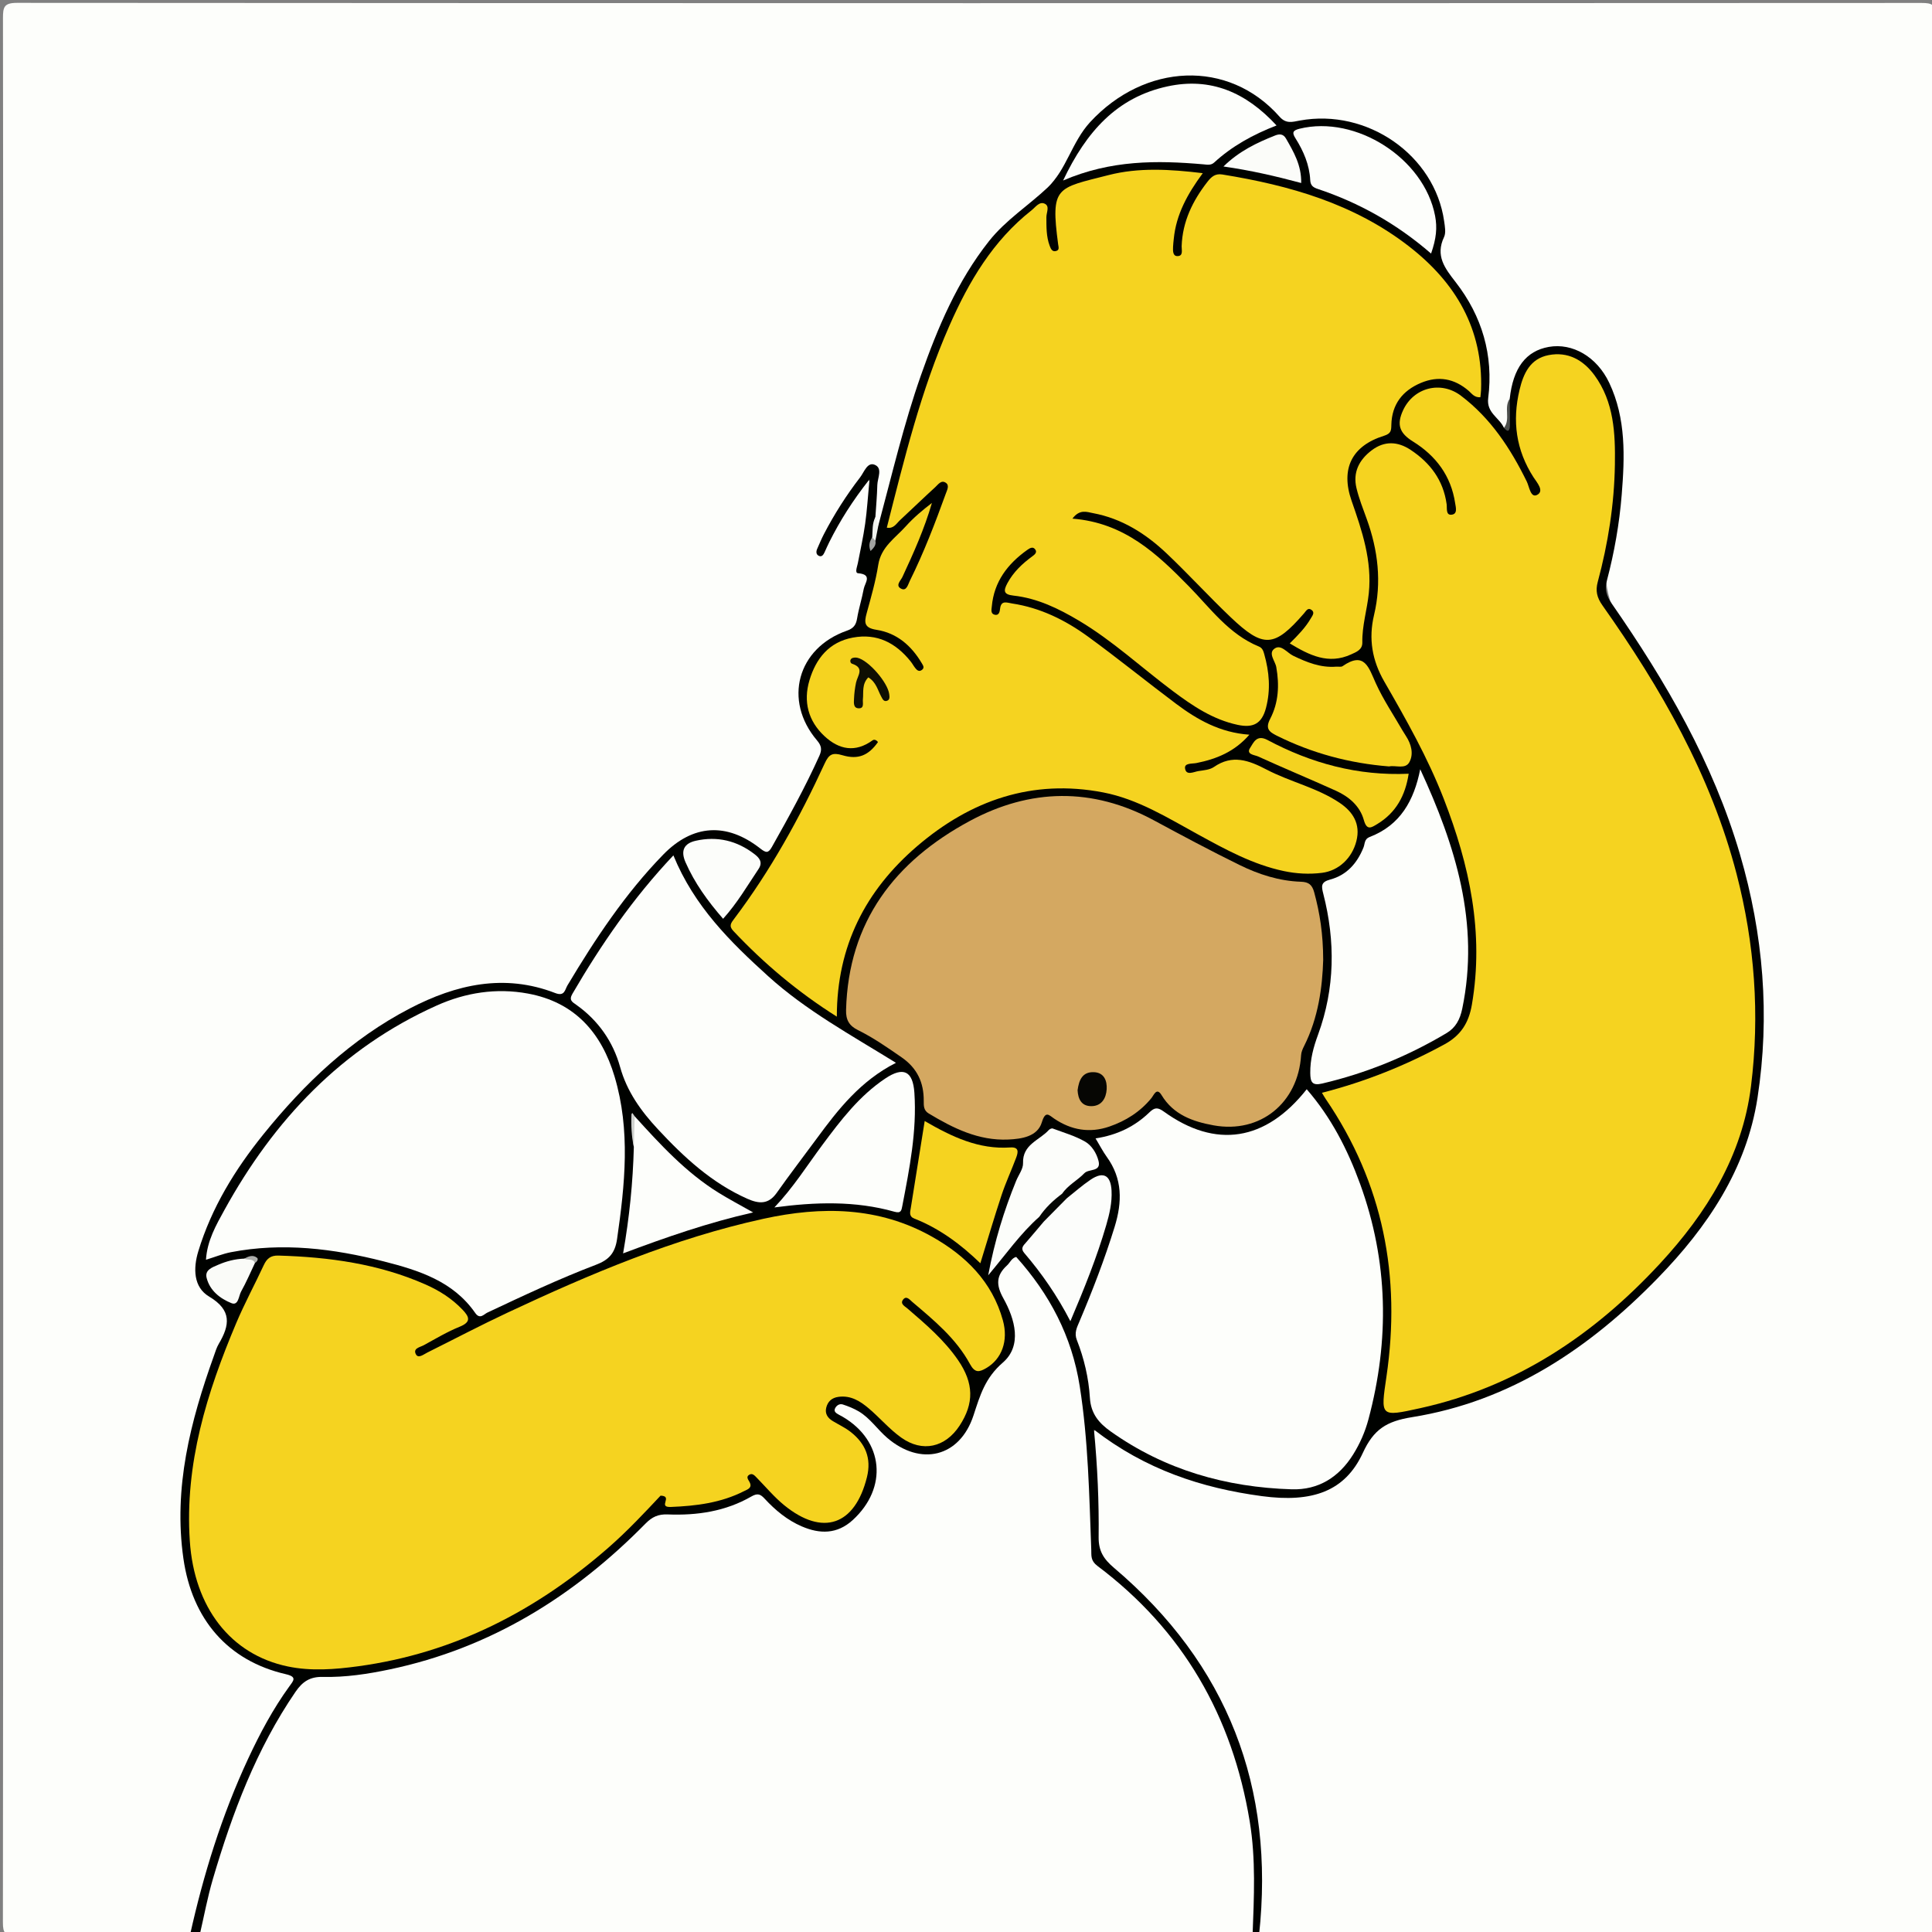<?xml version="1.0" encoding="utf-8"?>
<!-- Generator: Adobe Illustrator 16.2.0, SVG Export Plug-In . SVG Version: 6.00 Build 0)  -->
<!DOCTYPE svg PUBLIC "-//W3C//DTD SVG 1.1//EN" "http://www.w3.org/Graphics/SVG/1.1/DTD/svg11.dtd">
<svg version="1.1" id="Layer_1" xmlns="http://www.w3.org/2000/svg" xmlns:xlink="http://www.w3.org/1999/xlink" x="0px" y="0px"
	  viewBox="0 0 300 300" style="enable-background:new 0 0 300 300;" xml:space="preserve">
<rect x="0" y="0" width="300" height="300" fill="#808080" stroke="none"/>
<g>
	<g>
		<path style="fill-rule:evenodd;clip-rule:evenodd;fill:#FDFEFB;" d="M29.5,300.5c-8.998,0-17.997-0.057-26.993,0.05c-1.7,0.021-2.057-0.316-2.056-2.043
			C0.51,241.688,0.5,184.868,0.5,128.049c0-41.74,0.011-83.48-0.039-125.22C0.459,1.095,0.622,0.441,2.67,0.443
			c98.56,0.065,197.119,0.063,295.679,0.015c1.729,0,2.206,0.263,2.205,2.14c-0.062,98.643-0.061,197.285-0.004,295.928
			c0.001,1.764-0.419,2.021-2.075,2.019c-34.325-0.059-68.649-0.044-102.975-0.044c-0.679-0.73-0.302-1.565-0.254-2.379
			c0.591-10.182-0.576-20.094-4.462-29.61c-4.018-9.842-10.089-18.159-18.432-24.743c-1.834-1.448-2.554-3.058-2.552-5.329
			c0.003-4.321,0.344-8.662-0.428-12.961c-0.073-0.406-0.053-0.833-0.023-1.248c0.059-0.819-0.063-1.842,0.839-2.185
			c0.739-0.28,1.354,0.443,1.974,0.862c8.348,5.647,17.576,8.551,27.637,8.939c5.359,0.208,9.284-2.133,11.386-6.905
			c1.528-3.472,3.475-4.947,7.469-5.459c11.621-1.489,21.572-7.089,30.543-14.413c7.337-5.99,13.801-12.793,18.3-21.249
			c3.167-5.951,5.039-12.23,5.385-19.035c0.531-10.456-0.18-20.733-3.009-30.853c-3.447-12.33-9.121-23.638-16.395-34.042
			c-3.587-5.13-5.204-9.775-3.424-16.08c1.778-6.299,1.927-12.993,0.717-19.561c-0.722-3.921-2.331-7.332-6.165-9.139
			c-3.433-1.618-6.666-0.431-8.38,2.931c-0.65,1.276-0.966,2.654-1.254,4.042c-0.715,1.423,0.348,3.298-1.14,4.524
			c-2.229-1.058-3.529-2.909-3.333-4.964c0.628-6.601-1.084-12.557-5.191-17.701c-1.805-2.261-2.468-4.315-1.788-7.267
			s-0.431-5.993-2.105-8.513c-4.636-6.971-11.275-9.827-19.536-8.801c-1.567,0.195-2.753-0.088-3.848-1.159
			c-10.207-9.982-23.782-6.436-30.758,4.609c-2.547,4.033-5.142,7.655-8.922,10.696c-6.682,5.375-10.096,13.076-13.194,20.852
			c-3.025,7.594-5.06,15.489-7.06,23.395c-0.338,1.335-0.339,2.853-1.572,3.841c-0.685,0.048-0.873-0.444-1.047-0.955
			c-0.506-2.354,0.489-4.728-0.027-7.676c-3.393,3.644-5.478,7.558-7.561,11.472c1.632-2.979,3.257-5.965,5.295-8.695
			c0.425-0.569,0.89-1.458,1.727-1.118c0.812,0.33,0.636,1.304,0.549,2.021c-0.289,2.394-0.369,4.81-0.836,7.185
			c-0.382,1.938-0.702,3.762,0.15,5.82c0.722,1.744-0.506,3.713-0.766,5.596c-0.31,2.252-1.911,3.04-3.726,3.896
			c-5.495,2.591-7.325,9.401-3.756,14.35c1.542,2.138,1.592,3.92,0.415,6.185c-1.92,3.695-3.849,7.384-5.876,11.02
			c-1.365,2.448-1.887,2.519-4.207,0.906c-4.206-2.923-9.075-2.631-12.718,0.953c-5.859,5.762-10.485,12.475-14.677,19.504
			c-1.845,3.093-1.892,3.095-5.351,2.093c-6.903-2.002-13.483-0.594-19.524,2.701c-14.633,7.981-25.557,19.563-32.253,34.923
			c-2.114,4.849-1.701,8.181,2.576,10.877c1.555,0.98,1.286,2.242,0.669,3.696c-2.738,6.457-4.838,13.123-6.112,20.024
			c-1.097,5.942-1.301,11.918,0.157,17.833c1.901,7.714,6.397,13.028,14.313,15.098c2.189,0.572,2.516,1.414,1.146,3.434
			c-6.303,9.293-10.001,19.7-13.164,30.348c-0.522,1.76-0.821,3.568-1.206,5.357C30.535,299.279,30.346,300.073,29.5,300.5z"/>
		<path style="fill-rule:evenodd;clip-rule:evenodd;fill:#FDFEFB;" d="M194.5,300.5c-54.5,0-109,0-163.5,0c-0.61-0.647-0.412-1.398-0.244-2.127
			c2.919-12.646,7.17-24.749,14.363-35.685c1.264-1.921,2.772-2.813,5.112-2.898c11.738-0.43,22.504-4.095,32.533-10.096
			c6.18-3.698,11.757-8.152,16.724-13.361c1.287-1.35,2.732-2.129,4.631-1.994c4.159,0.295,8.117-0.473,11.867-2.3
			c1.375-0.67,2.458-0.374,3.593,0.695c1.567,1.476,3.248,2.848,5.3,3.684c3.15,1.284,5.61,0.77,7.845-1.741
			c4.11-4.617,3.41-10.396-1.683-13.872c-0.274-0.188-0.579-0.331-0.843-0.536c-0.612-0.476-1.22-0.986-0.75-1.863
			c0.412-0.768,1.158-0.978,1.935-0.748c1.959,0.581,3.637,1.648,4.95,3.223c0.588,0.706,1.135,1.445,1.909,1.955
			c2.378,1.566,4.773,3.339,7.807,1.813c3.029-1.524,4.883-4.081,5.162-7.455c0.172-2.093,0.763-3.442,2.698-4.576
			c2.834-1.659,3.485-5.462,2.031-9.18c-0.273-0.698-0.64-1.355-0.963-2.031c-1.143-2.386-0.521-4.524,1.653-6.042
			c1.205-0.842,2.017-0.283,2.777,0.617c4.557,5.392,7.554,11.512,8.785,18.497c1.463,8.308,1.602,16.704,1.769,25.097
			c0.033,1.638,0.485,2.73,1.817,3.79c14.419,11.47,22.028,26.508,23.473,44.824c0.264,3.349,0.002,6.639-0.108,9.954
			C195.116,298.959,195.102,299.821,194.5,300.5z"/>
		<path style="fill-rule:evenodd;clip-rule:evenodd;fill:#000200;" d="M194.5,300.5c0.219-5.9,0.523-11.795-0.445-17.675c-2.689-16.331-10.37-29.691-23.646-39.671
			c-1.093-0.822-0.924-1.608-0.958-2.525c-0.318-8.483-0.464-16.965-1.794-25.394c-1.226-7.765-4.688-14.3-9.863-20.062
			c-0.718,0.189-0.947,0.881-1.418,1.313c-1.693,1.557-1.747,3.015-0.567,5.127c1.798,3.22,2.948,7.337-0.087,9.967
			c-2.767,2.396-3.534,5.078-4.556,8.199c-2.136,6.522-8.236,7.943-13.425,3.468c-1.51-1.302-2.633-3.033-4.374-4.073
			c-0.774-0.462-1.635-0.807-2.495-1.088c-0.519-0.17-1.015,0.167-1.222,0.649c-0.206,0.481,0.234,0.721,0.594,0.93
			c0.215,0.125,0.441,0.232,0.655,0.358c6.327,3.733,7,11.002,1.507,16.017c-2.419,2.209-5.107,2.179-7.898,0.98
			c-2.248-0.964-4.114-2.51-5.764-4.295c-0.644-0.697-1.081-0.923-2.067-0.354c-4.009,2.316-8.444,2.97-12.998,2.788
			c-1.455-0.058-2.409,0.372-3.438,1.418c-11.092,11.283-24.045,19.344-39.705,22.642c-3.429,0.723-6.897,1.252-10.393,1.169
			c-2.003-0.047-3.167,0.729-4.249,2.307c-6.092,8.897-9.817,18.831-12.834,29.069c-0.844,2.865-1.383,5.82-2.061,8.734
			c-0.5,0-1,0-1.5,0c2.092-9.432,4.939-18.612,9.026-27.389c1.829-3.928,3.858-7.735,6.404-11.249
			c0.662-0.913,1.237-1.482-0.558-1.897c-8.999-2.081-14.538-8.515-15.89-17.953c-1.574-10.987,1.082-21.303,4.737-31.483
			c0.224-0.625,0.414-1.279,0.748-1.845c1.721-2.912,2.077-5.229-1.495-7.354c-2.451-1.458-2.479-4.394-1.68-7.023
			c2.06-6.78,5.698-12.699,10.118-18.178c6.383-7.913,13.65-14.82,22.744-19.546c7.173-3.727,14.661-5.44,22.559-2.383
			c1.476,0.571,1.499-0.514,1.906-1.194c4.321-7.228,8.961-14.231,14.858-20.292c4.597-4.725,9.87-5.046,15.078-0.959
			c0.911,0.715,1.256,0.739,1.809-0.243c2.609-4.635,5.178-9.288,7.366-14.144c0.431-0.957,0.347-1.563-0.372-2.41
			c-5.257-6.193-3.039-14.326,4.631-17.016c1.028-0.36,1.433-0.872,1.602-1.9c0.256-1.554,0.749-3.068,1.037-4.619
			c0.167-0.896,1.4-2.223-0.876-2.409c-0.559-0.046-0.153-1.004-0.046-1.554c0.394-2.04,0.847-4.071,1.138-6.126
			c0.291-2.056,0.414-4.135,0.678-6.911c-2.665,3.374-4.598,6.459-6.241,9.74c-0.26,0.52-0.493,1.053-0.735,1.582
			c-0.183,0.4-0.438,0.801-0.92,0.554c-0.417-0.214-0.415-0.67-0.225-1.089c0.341-0.755,0.652-1.526,1.033-2.26
			c1.613-3.106,3.489-6.051,5.623-8.822c0.626-0.813,1.119-2.408,2.247-1.965c1.32,0.519,0.451,2.068,0.426,3.164
			c-0.039,1.66-0.193,3.318-0.299,4.977c-0.361,0.888,0.159,1.834-0.179,2.72c0.034,0.203-0.187,0.536-0.054,0.571
			c0.309,0.083-0.102,0.146,0.032-0.178c0.06-0.717,0.188-1.392,0.69-1.931c2.091-7.775,3.918-15.625,6.594-23.235
			c2.601-7.398,5.633-14.57,10.546-20.792c2.604-3.298,6.167-5.552,9.153-8.372c2.842-2.684,3.739-7.057,6.557-10.115
			c8.443-9.162,21.47-9.859,29.425-0.848c1.011,1.145,1.986,0.807,3.134,0.596c10.488-1.929,20.968,5.377,22.42,15.632
			c0.115,0.813,0.303,1.784-0.016,2.459c-1.373,2.913,0.117,4.829,1.811,7.009c4.091,5.268,5.888,11.338,5.046,18
			c-0.293,2.313,1.752,3.03,2.445,4.623c1.256,0.112,0.63-0.848,0.7-1.329c0.154-1.054-0.154-2.144,0.196-3.194
			c0.523-4.788,2.51-7.422,6.073-8.053c3.674-0.65,7.464,1.529,9.378,5.572c2.635,5.562,2.413,11.499,1.937,17.407
			c-0.361,4.48-1.142,8.917-2.288,13.269c-0.372,1.414-0.064,2.45,0.768,3.648c8.38,12.067,15.723,24.673,19.888,38.905
			c3.633,12.412,4.683,25.073,2.72,37.808c-1.707,11.075-7.785,20.07-15.456,27.961c-10.604,10.909-22.89,19.165-38.185,21.619
			c-3.976,0.638-5.957,1.892-7.634,5.534c-2.762,5.998-7.854,7.778-15.676,6.73c-9.373-1.255-18.096-4.138-26.085-10.327
			c0.558,5.819,0.789,11.257,0.728,16.691c-0.023,2.138,0.765,3.394,2.367,4.753C190.635,258.417,198,277.524,195.5,300.5
			C195.166,300.5,194.833,300.5,194.5,300.5z"/>
		<path style="fill-rule:evenodd;clip-rule:evenodd;fill:#4D4F4C;" d="M234.43,61.917c0.013,1.384,0.051,2.768,0.027,4.151c-0.013,0.727-0.229,1.212-0.924,0.372
			C234.598,65.083,233.455,63.29,234.43,61.917z"/>
		<path style="fill-rule:evenodd;clip-rule:evenodd;fill:#F1F3EF;" d="M135.438,83.438c0.077-1.059-0.027-2.146,0.491-3.136c0.163,0.394,0.326,0.787,0.489,1.181
			c-0.162,0.826-0.324,1.651-0.486,2.477C135.476,84.062,135.23,83.965,135.438,83.438z"/>
		<path style="fill-rule:evenodd;clip-rule:evenodd;fill:#F5D320;" d="M166.525,80.533c8.07,0.633,13.122,5.453,18.067,10.493c3.361,3.427,6.222,7.459,10.891,9.367
			c0.555,0.227,0.698,0.718,0.825,1.169c0.781,2.761,1.023,5.509,0.274,8.366c-0.646,2.459-1.997,3.137-4.379,2.631
			c-3.872-0.821-7.019-2.958-10.093-5.256c-4.865-3.636-9.328-7.807-14.578-10.93c-3.168-1.884-6.454-3.484-10.168-3.89
			c-1.547-0.169-1.568-0.748-0.934-1.926c0.938-1.739,2.311-3.031,3.87-4.172c0.335-0.246,0.755-0.573,0.494-1.003
			c-0.345-0.569-0.836-0.309-1.271,0.001c-3.051,2.169-5.167,4.928-5.516,8.785c-0.041,0.451-0.218,1.095,0.404,1.277
			c0.693,0.202,0.831-0.445,0.88-0.905c0.148-1.392,1.073-0.951,1.852-0.834c4.386,0.66,8.267,2.574,11.787,5.134
			c4.644,3.377,9.102,7.008,13.699,10.451c3.294,2.466,6.825,4.477,11.374,4.791c-2.29,2.643-5.105,3.78-8.212,4.401
			c-0.686,0.137-1.914-0.03-1.776,0.848c0.181,1.159,1.339,0.519,2.083,0.401c0.816-0.129,1.752-0.19,2.393-0.632
			c2.881-1.989,5.422-1.041,8.187,0.403c3.673,1.918,7.843,2.809,11.328,5.151c2.073,1.394,3.288,3.282,2.613,5.947
			c-0.669,2.641-2.737,4.606-5.338,4.932c-1.993,0.25-3.99,0.139-5.961-0.28c-4.788-1.018-9.016-3.341-13.252-5.66
			c-4.738-2.593-9.382-5.509-14.765-6.546c-11.009-2.12-20.592,1.228-28.908,8.364c-7.951,6.822-12.449,15.442-12.452,26.454
			c-6.107-3.851-11.337-8.277-16.078-13.314c-0.736-0.783-0.34-1.248,0.148-1.895c5.635-7.478,10.14-15.624,14.041-24.106
			c0.661-1.437,1.222-1.732,2.759-1.277c2.489,0.737,4.07-0.003,5.518-2.04c-0.21-0.308-0.572-0.469-0.837-0.276
			c-2.683,1.948-5.208,1.454-7.461-0.64c-2.542-2.362-3.324-5.385-2.342-8.681c1.008-3.378,3.041-5.944,6.739-6.632
			c3.749-0.697,6.657,0.814,8.966,3.691c0.26,0.323,0.456,0.698,0.712,1.024c0.261,0.333,0.583,0.639,1.032,0.316
			c0.478-0.343,0.19-0.717-0.02-1.073c-1.606-2.71-3.872-4.675-6.999-5.161c-1.915-0.297-1.956-1.086-1.545-2.583
			c0.681-2.485,1.402-4.979,1.8-7.516c0.435-2.78,2.63-4.148,4.263-5.965c1.204-1.339,2.592-2.511,4.067-3.638
			c-1.161,4.017-2.846,7.767-4.583,11.502c-0.25,0.538-1.19,1.366-0.131,1.839c0.789,0.352,1.011-0.695,1.279-1.235
			c2.183-4.4,3.938-8.982,5.607-13.594c0.184-0.509,0.575-1.223,0.012-1.628c-0.725-0.521-1.219,0.254-1.667,0.663
			c-1.846,1.683-3.637,3.427-5.47,5.125c-0.564,0.522-0.982,1.369-2.051,1.165c2.712-10.685,5.296-21.313,9.725-31.372
			c3.016-6.85,6.754-13.191,12.754-17.911c0.614-0.484,1.229-1.458,2.094-0.996c0.74,0.395,0.203,1.363,0.206,2.068
			c0.006,1.503-0.026,3.003,0.511,4.44c0.178,0.475,0.392,0.998,1.028,0.8c0.514-0.16,0.346-0.599,0.288-1.026
			c-1.205-9.053-0.245-8.685,7.823-10.751c4.701-1.204,9.532-0.912,14.634-0.298c-2.4,3.249-4.134,6.436-4.503,10.193
			c-0.041,0.415-0.096,0.829-0.111,1.244c-0.023,0.586-0.052,1.413,0.622,1.438c1.015,0.039,0.692-0.952,0.711-1.526
			c0.128-3.832,1.711-7.063,4.014-10.017c0.586-0.752,1.191-1.308,2.292-1.13c10.458,1.688,20.476,4.545,29.011,11.174
			c7.247,5.629,11.5,12.825,11.176,22.282c-0.013,0.382-0.071,0.763-0.108,1.139c-0.952,0.056-1.328-0.577-1.802-0.987
			c-2.23-1.931-4.719-2.382-7.423-1.247c-2.857,1.199-4.526,3.335-4.597,6.509c-0.02,0.898-0.039,1.361-1.151,1.709
			c-4.98,1.556-6.764,5.109-5.021,10.1c1.628,4.661,3.19,9.284,2.672,14.338c-0.263,2.564-1.059,5.052-1.007,7.661
			c0.021,1.131-0.947,1.481-1.769,1.855c-3.491,1.59-6.426,0.142-9.5-1.72c1.286-1.274,2.44-2.45,3.267-3.881
			c0.235-0.408,0.675-0.903,0.121-1.316c-0.569-0.425-0.84,0.146-1.161,0.518c-4.622,5.333-6.303,5.468-11.414,0.605
			c-3.377-3.213-6.525-6.668-9.908-9.875c-3.242-3.073-6.956-5.437-11.443-6.275C168.782,79.506,167.663,79.007,166.525,80.533z"/>
		<path style="fill-rule:evenodd;clip-rule:evenodd;fill:#F5D320;" d="M205.27,169.689c6.834-1.755,13.047-4.271,18.994-7.505c2.541-1.383,3.796-3.301,4.291-6.194
			c1.907-11.145-0.36-21.635-4.372-31.956c-2.483-6.387-5.837-12.31-9.239-18.214c-1.878-3.258-2.462-6.633-1.585-10.314
			c1.214-5.094,0.624-10.078-1.15-14.961c-0.567-1.562-1.181-3.12-1.571-4.729c-0.598-2.458,0.396-4.403,2.349-5.884
			c1.976-1.499,4.041-1.403,6.037-0.086c3.05,2.011,5.098,4.722,5.609,8.445c0.084,0.611-0.141,1.67,0.684,1.638
			c1.079-0.043,0.733-1.164,0.636-1.809c-0.638-4.223-2.977-7.345-6.539-9.557c-2.096-1.3-2.586-2.611-1.542-4.861
			c1.643-3.537,5.859-4.614,8.973-2.262c4.636,3.501,7.709,8.198,10.232,13.334c0.396,0.806,0.588,2.589,1.598,2.078
			c1.185-0.601-0.045-1.958-0.539-2.722c-2.738-4.238-3.333-8.757-2.182-13.594c0.608-2.559,1.662-4.839,4.506-5.392
			c3.001-0.584,5.392,0.751,7.133,3.128c3.032,4.142,3.241,9.029,3.167,13.86c-0.094,6.171-1.056,12.26-2.663,18.229
			c-0.372,1.381-0.131,2.427,0.725,3.638c9.071,12.838,16.842,26.335,20.838,41.721c2.816,10.848,3.614,21.862,2.236,32.942
			c-1.344,10.811-6.881,19.703-14.121,27.533c-10.219,11.053-22.3,19.167-37.226,22.463c-6.283,1.388-6.176,1.347-5.256-4.932
			c2.274-15.518-0.504-29.97-9.426-43.058C205.684,170.402,205.528,170.117,205.27,169.689z"/>
		<path style="fill-rule:evenodd;clip-rule:evenodd;fill:#F5D320;" d="M102.573,232.243c-2.384,2.539-5.09,5.445-8.081,8.059c-11.224,9.809-23.97,16.404-38.866,18.434
			c-3.631,0.494-7.32,0.786-10.943,0.029c-8.907-1.857-14.522-9.195-15.209-19.476c-0.801-11.975,2.639-23.029,7.206-33.839
			c1.292-3.059,2.879-5.992,4.28-9.007c0.47-1.012,1.074-1.513,2.264-1.479c7.873,0.229,15.577,1.277,22.856,4.491
			c2.146,0.948,4.101,2.189,5.738,3.909c1.088,1.142,1.373,1.916-0.463,2.659c-1.918,0.776-3.715,1.857-5.539,2.854
			c-0.582,0.317-1.754,0.485-1.222,1.439c0.375,0.671,1.188-0.009,1.759-0.293c4.167-2.074,8.289-4.244,12.502-6.218
			c12.81-6.003,25.809-11.52,39.705-14.556c9.022-1.972,17.883-1.886,26.172,2.786c5.224,2.944,9.334,6.981,10.994,12.981
			c0.887,3.208-0.178,6.022-2.594,7.428c-1.076,0.626-1.746,0.789-2.521-0.643c-2.138-3.951-5.579-6.785-8.951-9.64
			c-0.399-0.337-0.919-1.045-1.444-0.339c-0.48,0.647,0.29,1.015,0.696,1.363c2.844,2.445,5.701,4.88,7.848,8.004
			c2.463,3.584,2.522,6.725,0.233,10.202c-2.216,3.367-5.756,4.187-9.052,1.837c-1.813-1.292-3.292-3.041-4.998-4.496
			c-1.341-1.143-2.808-2.089-4.735-1.832c-1.05,0.14-1.674,0.72-1.913,1.691c-0.229,0.933,0.236,1.601,1.018,2.072
			c0.924,0.558,1.923,1.02,2.767,1.68c2.293,1.794,3.271,4.077,2.538,7.031c-1.86,7.49-6.868,9.235-12.855,4.35
			c-1.538-1.256-2.833-2.811-4.229-4.237c-0.353-0.36-0.709-0.818-1.24-0.457c-0.465,0.315-0.109,0.725,0.084,1.078
			c0.515,0.947-0.327,1.172-0.855,1.44c-3.566,1.815-7.418,2.296-11.36,2.451C102.037,234.087,104.608,232.31,102.573,232.243z"/>
		<path style="fill-rule:evenodd;clip-rule:evenodd;fill:#D4A861;" d="M205.465,149.068c-0.128,4.196-0.74,8.948-2.967,13.366c-0.22,0.436-0.435,0.923-0.463,1.398
			c-0.451,7.428-6.345,12.226-13.587,10.912c-3.215-0.584-6.224-1.628-8.085-4.701c-0.762-1.256-1.196,0.015-1.578,0.479
			c-1.745,2.124-3.968,3.532-6.531,4.413c-3.044,1.045-5.892,0.561-8.549-1.229c-0.825-0.555-1.36-1.301-1.931,0.572
			c-0.672,2.211-3.113,2.574-5.205,2.669c-4.605,0.209-8.55-1.756-12.366-4.052c-0.787-0.474-0.769-1.191-0.765-1.952
			c0.016-2.848-1.007-5.081-3.452-6.771c-2.195-1.516-4.375-3.041-6.762-4.218c-1.379-0.68-1.888-1.598-1.847-3.12
			c0.367-13.74,7.593-23.094,19.194-29.346c9.398-5.065,19.053-5.265,28.625-0.096c4.388,2.369,8.789,4.72,13.264,6.917
			c2.991,1.468,6.177,2.498,9.554,2.608c1.207,0.039,1.733,0.471,2.053,1.64C204.948,141.789,205.456,145.055,205.465,149.068z"/>
		<path style="fill-rule:evenodd;clip-rule:evenodd;fill:#FDFEFB;" d="M170.118,176.77c3.354-0.515,6.085-1.844,8.345-4.028c0.804-0.778,1.278-0.842,2.253-0.139
			c8.06,5.823,15.822,4.608,22.19-3.465c3.779,4.351,6.341,9.337,8.287,14.689c4.384,12.054,4.59,24.249,1.299,36.568
			c-0.518,1.936-1.313,3.759-2.381,5.466c-2.207,3.529-5.396,5.525-9.533,5.398c-10.193-0.312-19.682-3.006-28.097-8.975
			c-1.821-1.292-3.089-2.741-3.243-5.235c-0.189-3.055-0.893-6.094-2.027-8.972c-0.435-1.1,0.01-1.946,0.393-2.849
			c2.043-4.821,3.924-9.693,5.471-14.708c1.201-3.896,1.244-7.484-1.227-10.897C171.268,178.822,170.815,177.929,170.118,176.77z"/>
		<path style="fill-rule:evenodd;clip-rule:evenodd;fill:#FDFEFB;" d="M31.983,195.615c0.18-2.951,1.562-5.362,2.853-7.707c7.701-13.989,18.211-25.151,32.986-31.775
			c4.461-2,9.241-2.76,14.151-1.854c7.296,1.344,11.429,6.104,13.456,12.88c2.498,8.352,1.609,16.781,0.39,25.236
			c-0.324,2.248-1.31,3.251-3.273,3.998c-5.745,2.187-11.306,4.808-16.866,7.426c-0.54,0.254-1.151,1.118-1.89,0.055
			c-3.438-4.951-8.803-6.629-14.22-8.009c-7.791-1.984-15.694-2.972-23.712-1.423C34.597,194.686,33.384,195.184,31.983,195.615z"/>
		<path style="fill-rule:evenodd;clip-rule:evenodd;fill:#FDFEFB;" d="M104.564,132.823c3.236,7.919,8.855,13.453,14.739,18.779c5.884,5.328,12.842,9.112,19.82,13.432
			c-5.519,2.804-8.965,7.219-12.297,11.751c-2.071,2.815-4.202,5.587-6.217,8.441c-1.276,1.807-2.735,1.724-4.538,0.927
			c-5.54-2.448-9.864-6.454-13.904-10.798c-2.61-2.807-4.811-5.826-5.883-9.691c-1.083-3.904-3.389-7.213-6.777-9.621
			c-0.63-0.447-1.209-0.723-0.625-1.724C93.331,146.691,98.294,139.452,104.564,132.823z"/>
		<path style="fill-rule:evenodd;clip-rule:evenodd;fill:#FDFEFB;" d="M220.533,119.45c5.481,11.855,9.268,23.926,6.528,37.162c-0.354,1.709-1.031,2.968-2.449,3.813
			c-6.031,3.596-12.458,6.219-19.304,7.826c-1.565,0.367-1.838-0.238-1.85-1.648c-0.019-2.104,0.489-3.979,1.218-5.966
			c2.616-7.146,2.695-14.487,0.809-21.833c-0.309-1.201-0.41-1.835,1.059-2.227c2.58-0.689,4.199-2.534,5.183-4.99
			c0.227-0.565,0.109-1.298,0.947-1.619C217.444,128.143,219.565,124.306,220.533,119.45z"/>
		<path style="fill-rule:evenodd;clip-rule:evenodd;fill:#FDFEFB;" d="M165.079,28.028c3.601-7.598,8.355-12.912,16.203-14.613c6.688-1.45,12.178,0.899,16.939,6.065
			c-3.692,1.43-6.925,3.225-9.69,5.76c-0.504,0.462-1.089,0.327-1.651,0.278C179.667,24.888,172.511,24.83,165.079,28.028z"/>
		<path style="fill-rule:evenodd;clip-rule:evenodd;fill:#F5D320;" d="M215.688,119.01c-6.152-0.486-11.965-2.05-17.463-4.791c-1.194-0.595-1.769-1.11-0.986-2.613
			c1.298-2.497,1.438-5.217,0.941-8.023c-0.168-0.953-1.348-2.191-0.212-2.909c0.991-0.627,1.902,0.7,2.843,1.153
			c2.121,1.021,4.259,1.887,6.679,1.691c0.332-0.027,0.75,0.085,0.983-0.076c3.422-2.372,4.062,0.225,5.156,2.641
			c1.161,2.561,2.758,4.925,4.167,7.373c0.166,0.288,0.348,0.567,0.528,0.846c0.819,1.261,1.21,2.741,0.537,4.021
			C218.242,119.502,216.753,118.796,215.688,119.01z"/>
		<path style="fill-rule:evenodd;clip-rule:evenodd;fill:#FDFEFB;" d="M120.248,187.49c2.917-3.068,5.07-6.506,7.48-9.747c2.835-3.813,5.712-7.585,9.737-10.275
			c2.799-1.871,4.292-1.194,4.522,2.223c0.4,5.955-0.759,11.76-1.875,17.563c-0.138,0.716-0.198,1.192-1.224,0.903
			C132.789,186.438,126.589,186.644,120.248,187.49z"/>
		<path style="fill-rule:evenodd;clip-rule:evenodd;fill:#F5D320;" d="M143.585,174.071c4.23,2.461,8.41,4.437,13.275,4.106c1.426-0.097,1.239,0.76,0.929,1.59
			c-0.726,1.939-1.605,3.824-2.258,5.787c-1.144,3.443-2.164,6.93-3.302,10.605c-3.044-2.94-6.345-5.402-10.248-6.935
			c-0.875-0.344-0.66-0.986-0.552-1.653C142.144,183.159,142.842,178.742,143.585,174.071z"/>
		<path style="fill-rule:evenodd;clip-rule:evenodd;fill:#FDFEFB;" d="M222.217,39.375c-5.352-4.641-11.172-7.89-17.607-10.041c-0.66-0.221-1.115-0.497-1.158-1.355
			c-0.118-2.373-1.034-4.506-2.285-6.493c-0.536-0.851-0.486-1.222,0.614-1.494c8.782-2.165,19.369,4.613,21.061,13.534
			C223.19,35.374,223.034,37.022,222.217,39.375z"/>
		<path style="fill-rule:evenodd;clip-rule:evenodd;fill:#FDFEFB;" d="M98.547,173.331c3.961,4.369,7.945,8.72,13.016,11.865c1.666,1.032,3.404,1.947,5.385,3.071
			c-6.963,1.576-13.437,3.822-20.193,6.357c0.986-5.637,1.524-11.049,1.667-16.494C98.206,176.524,98.036,174.919,98.547,173.331z"
			/>
		<path style="fill-rule:evenodd;clip-rule:evenodd;fill:#FCFDFB;" d="M165.652,186.069c1.236-0.975,2.417-2.029,3.72-2.904c1.95-1.311,3.105-0.674,3.229,1.706
			c0.097,1.852-0.319,3.634-0.834,5.397c-1.444,4.95-3.362,9.723-5.56,14.891c-2.062-3.994-4.439-7.413-7.155-10.585
			c-0.634-0.74-0.157-1.155,0.288-1.665c0.927-1.061,1.826-2.146,2.736-3.22C162.632,187.853,163.854,186.676,165.652,186.069z"/>
		<path style="fill-rule:evenodd;clip-rule:evenodd;fill:#FCFDFA;" d="M161.379,188.948c-2.914,2.576-5.14,5.769-7.932,9.081c0.997-5.358,2.468-10.073,4.34-14.67
			c0.375-0.92,1.102-1.847,1.071-2.751c-0.096-2.924,2.551-3.536,4.001-5.143c0.134-0.148,0.453-0.29,0.61-0.231
			c1.69,0.633,3.46,1.141,5.011,2.027c1.045,0.597,1.795,1.807,2.099,3.006c0.444,1.755-1.504,1.181-2.202,1.913
			c-1.068,1.121-2.543,1.834-3.44,3.17C164.285,187.078,163.067,188.246,161.379,188.948z"/>
		<path style="fill-rule:evenodd;clip-rule:evenodd;fill:#F4D220;" d="M218.737,120.146c-0.517,3.406-1.975,6.057-4.885,7.818c-0.919,0.555-1.611,1.043-2.076-0.628
			c-0.61-2.191-2.319-3.639-4.354-4.558c-4.013-1.811-8.081-3.498-12.087-5.323c-0.507-0.231-1.905-0.298-1.21-1.333
			c0.502-0.747,0.974-2.129,2.692-1.215C203.603,118.521,210.834,120.499,218.737,120.146z"/>
		<path style="fill-rule:evenodd;clip-rule:evenodd;fill:#FCFDFA;" d="M112.282,142.668c-2.405-2.762-4.42-5.554-5.835-8.775c-0.802-1.828-0.216-2.935,1.589-3.341
			c3.337-0.752,6.406-0.014,9.114,2.072c0.732,0.564,1.352,1.243,0.637,2.311C116.048,137.53,114.473,140.243,112.282,142.668z"/>
		<path style="fill-rule:evenodd;clip-rule:evenodd;fill:#FBFCF9;" d="M189.979,25.852c2.444-2.392,5.178-3.686,8.008-4.81c0.644-0.256,1.266-0.294,1.703,0.473
			c1.186,2.075,2.41,4.125,2.36,6.902C198.063,27.349,194.2,26.453,189.979,25.852z"/>
		<path style="fill-rule:evenodd;clip-rule:evenodd;fill:#FAFBF8;" d="M39.596,196.104c-0.708,1.483-1.349,3.005-2.152,4.435c-0.389,0.693-0.405,2.255-1.508,1.813
			c-1.749-0.699-3.358-1.941-3.853-3.928c-0.307-1.231,0.871-1.628,1.775-2.021c1.295-0.564,2.648-0.912,4.067-0.965
			C38.613,195.331,39.494,194.739,39.596,196.104z"/>
		<path style="fill-rule:evenodd;clip-rule:evenodd;fill:#050704;" d="M161.379,188.948c0.959-1.424,2.186-2.582,3.558-3.598c0.238,0.239,0.478,0.479,0.716,0.719
			c-1.191,1.206-2.383,2.413-3.575,3.62C161.845,189.442,161.612,189.195,161.379,188.948z"/>
		<path style="fill-rule:evenodd;clip-rule:evenodd;fill:#D0D2CF;" d="M98.547,173.331c-0.042,1.6-0.083,3.2-0.125,4.8c-0.353-1.688-0.451-3.396-0.368-5.115
			c0.003-0.067,0.094-0.131,0.144-0.196C98.314,172.99,98.431,173.16,98.547,173.331z"/>
		<path style="fill-rule:evenodd;clip-rule:evenodd;fill:#A1A3A0;" d="M135.438,83.438c0.165,0.174,0.33,0.348,0.494,0.521c0.16,0.716-0.275,1.115-0.749,1.607
			C134.825,84.707,135.026,84.057,135.438,83.438z"/>
		<path style="fill-rule:evenodd;clip-rule:evenodd;fill:#ADAFAC;" d="M39.596,196.104c-0.348-0.746-1.138-0.384-1.671-0.666c0.653-0.346,1.354-0.657,2-0.118
			C40.159,195.515,39.919,195.923,39.596,196.104z"/>
		<path style="fill-rule:evenodd;clip-rule:evenodd;fill:#0F0F02;" d="M134.833,105.182c-1.03,1.06-0.72,2.28-0.842,3.409c-0.057,0.526,0.244,1.38-0.586,1.396
			c-0.951,0.019-0.818-0.892-0.792-1.518c0.035-0.825,0.141-1.656,0.309-2.465c0.224-1.076,1.385-2.286-0.597-2.932
			c-0.335-0.109-0.391-0.597-0.1-0.817c0.215-0.162,0.623-0.182,0.911-0.117c1.734,0.39,4.701,3.813,4.941,5.639
			c0.056,0.421,0.124,0.887-0.353,1.047c-0.509,0.171-0.689-0.297-0.889-0.661C136.287,107.167,136.074,105.951,134.833,105.182z"/>
		<path style="fill-rule:evenodd;clip-rule:evenodd;fill:#060603;" d="M167.327,169.288c0.211-1.567,0.736-2.877,2.54-2.802c1.587,0.065,2.053,1.345,1.978,2.637
			c-0.082,1.399-0.775,2.642-2.4,2.64C167.898,171.76,167.399,170.621,167.327,169.288z"/>
	</g>
</g>
</svg>
